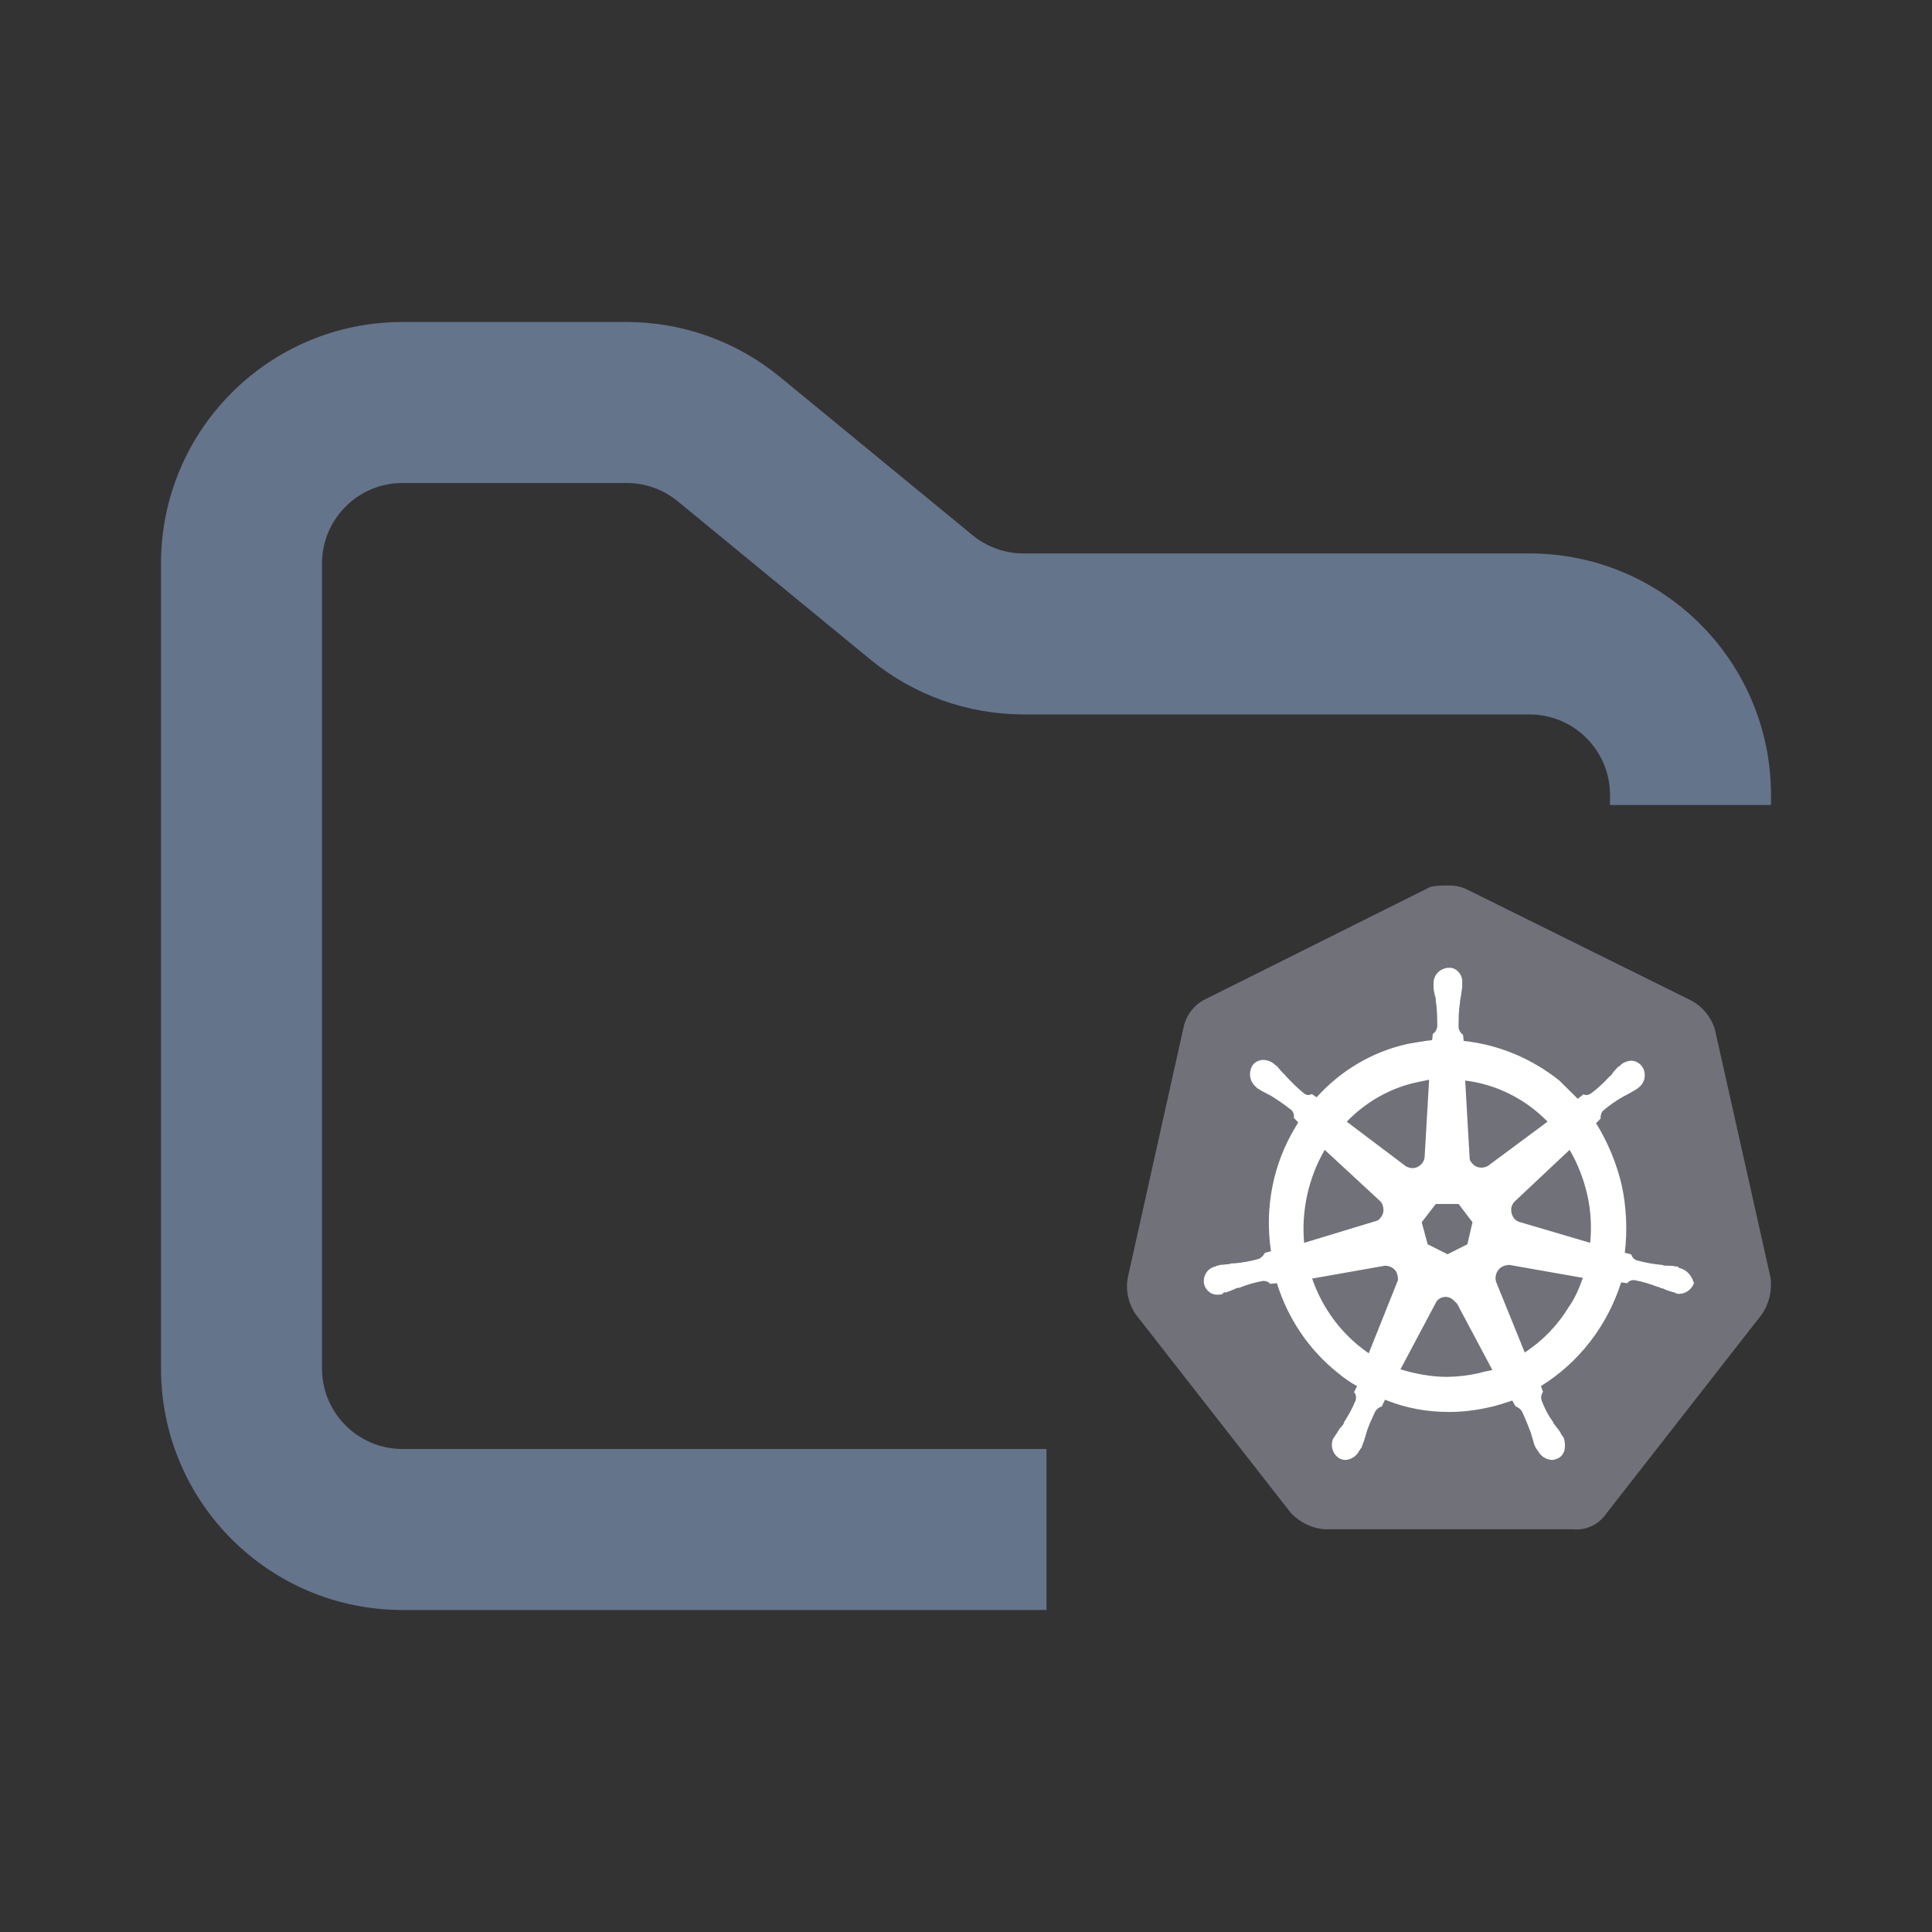 <svg width="24" height="24" viewBox="0 0 24 24" fill="none" xmlns="http://www.w3.org/2000/svg">
<rect x="0" y="0" width="24" height="24" fill="#333333" stroke="none"/>
<path fill-rule="evenodd" clip-rule="evenodd" d="M5 4C3.343 4 2 5.343 2 7V17C2 18.657 3.343 20 5 20H13V18H5C4.448 18 4 17.552 4 17V7C4 6.448 4.448 6 5 6H7.784C8.015 6 8.24 6.08 8.419 6.227L10.812 8.193C11.349 8.634 12.022 8.875 12.716 8.875H19C19.552 8.875 20 9.323 20 9.875V10H22V9.875C22 8.218 20.657 6.875 19 6.875H12.716C12.485 6.875 12.26 6.795 12.081 6.648L9.688 4.682C9.151 4.241 8.478 4 7.784 4H5Z" fill="#64748B"/>
<path fill-rule="evenodd" clip-rule="evenodd" d="M21.301 12.779C21.251 12.627 21.146 12.502 21.009 12.429L18.221 11.048C18.15 11.014 18.072 10.998 17.993 11C17.92 11 17.838 11 17.765 11.019L14.977 12.411C14.909 12.443 14.848 12.492 14.801 12.552C14.753 12.613 14.72 12.684 14.703 12.76L14.009 15.874C13.981 16.035 14.018 16.196 14.109 16.328L16.038 18.798C16.147 18.913 16.303 18.988 16.457 18.997H19.537C19.618 19.006 19.7 18.992 19.773 18.957C19.847 18.922 19.911 18.867 19.957 18.798L21.886 16.328C21.977 16.196 22.014 16.035 21.995 15.874L21.301 12.779Z" fill="#71717A"/>
<path fill-rule="evenodd" clip-rule="evenodd" d="M20.86 15.751C20.851 15.751 20.851 15.751 20.851 15.742C20.851 15.732 20.823 15.732 20.814 15.732C20.777 15.723 20.741 15.723 20.705 15.723C20.686 15.723 20.668 15.723 20.65 15.713H20.64C20.535 15.703 20.432 15.684 20.33 15.656C20.315 15.65 20.302 15.642 20.291 15.63C20.28 15.619 20.272 15.605 20.266 15.59C20.266 15.581 20.257 15.581 20.257 15.581L20.184 15.562C20.217 15.284 20.205 15.002 20.147 14.729C20.083 14.454 19.974 14.191 19.827 13.953L19.883 13.896V13.886C19.883 13.858 19.891 13.82 19.91 13.801C19.989 13.733 20.075 13.672 20.165 13.622L20.221 13.593C20.257 13.574 20.284 13.555 20.321 13.536C20.33 13.526 20.339 13.526 20.348 13.517L20.358 13.508C20.377 13.493 20.394 13.475 20.406 13.453C20.419 13.432 20.427 13.408 20.43 13.383C20.434 13.359 20.432 13.333 20.426 13.309C20.42 13.285 20.409 13.262 20.394 13.243C20.379 13.223 20.359 13.207 20.337 13.195C20.315 13.184 20.291 13.177 20.266 13.176C20.22 13.178 20.175 13.194 20.138 13.224L20.129 13.233C20.12 13.243 20.111 13.252 20.101 13.252C20.074 13.281 20.047 13.309 20.028 13.337C20.02 13.356 20.001 13.366 19.992 13.375C19.922 13.452 19.846 13.522 19.763 13.584C19.745 13.593 19.727 13.603 19.709 13.603C19.699 13.603 19.681 13.603 19.672 13.593L19.599 13.65C19.526 13.574 19.444 13.498 19.371 13.423C19.026 13.148 18.615 12.977 18.183 12.931L18.174 12.854L18.164 12.845C18.137 12.826 18.128 12.798 18.119 12.77C18.119 12.666 18.119 12.561 18.137 12.448V12.438C18.137 12.419 18.146 12.4 18.146 12.381C18.155 12.343 18.155 12.306 18.164 12.268V12.211C18.174 12.117 18.1 12.022 18.009 12.022C17.955 12.02 17.903 12.041 17.863 12.079C17.846 12.096 17.832 12.116 17.823 12.139C17.813 12.162 17.808 12.186 17.808 12.211V12.258C17.808 12.296 17.817 12.335 17.826 12.372C17.836 12.391 17.836 12.41 17.836 12.429V12.438C17.854 12.542 17.854 12.647 17.854 12.76C17.845 12.789 17.836 12.817 17.808 12.836L17.799 12.845L17.79 12.921C17.689 12.931 17.589 12.95 17.479 12.969C17.048 13.066 16.657 13.297 16.355 13.631L16.3 13.593H16.291C16.282 13.593 16.273 13.603 16.254 13.603C16.236 13.603 16.209 13.593 16.2 13.584C16.117 13.517 16.044 13.442 15.972 13.366C15.962 13.347 15.944 13.337 15.935 13.328C15.907 13.3 15.889 13.271 15.861 13.243C15.852 13.233 15.843 13.233 15.835 13.224L15.825 13.214C15.788 13.185 15.744 13.168 15.697 13.167C15.671 13.166 15.645 13.171 15.621 13.183C15.597 13.194 15.576 13.212 15.56 13.233C15.534 13.275 15.524 13.324 15.53 13.373C15.537 13.422 15.561 13.466 15.597 13.498C15.606 13.498 15.606 13.508 15.606 13.508C15.606 13.508 15.624 13.526 15.633 13.526C15.661 13.546 15.697 13.565 15.734 13.584L15.789 13.612C15.88 13.669 15.962 13.725 16.044 13.791C16.063 13.811 16.081 13.848 16.072 13.877V13.886L16.127 13.943C16.117 13.962 16.108 13.972 16.099 13.99C15.816 14.451 15.706 15.003 15.789 15.543L15.715 15.562C15.715 15.571 15.706 15.571 15.706 15.571C15.697 15.599 15.67 15.618 15.642 15.637C15.541 15.666 15.437 15.685 15.332 15.694H15.323C15.304 15.694 15.286 15.694 15.268 15.704C15.231 15.704 15.194 15.713 15.158 15.713C15.149 15.713 15.14 15.723 15.121 15.723C15.113 15.723 15.113 15.723 15.103 15.732C15.08 15.736 15.057 15.745 15.037 15.758C15.017 15.771 14.999 15.788 14.986 15.809C14.972 15.829 14.963 15.852 14.958 15.876C14.953 15.9 14.953 15.925 14.957 15.949C14.967 15.991 14.991 16.027 15.024 16.051C15.058 16.076 15.099 16.087 15.14 16.082C15.158 16.082 15.167 16.082 15.186 16.073C15.194 16.073 15.194 16.073 15.194 16.063C15.194 16.054 15.213 16.054 15.231 16.054C15.268 16.044 15.304 16.025 15.332 16.016C15.348 16.005 15.367 15.999 15.387 15.997H15.396C15.487 15.959 15.588 15.931 15.688 15.912H15.697C15.725 15.912 15.752 15.921 15.77 15.94C15.779 15.94 15.779 15.949 15.779 15.949L15.862 15.94C15.998 16.379 16.259 16.765 16.611 17.048C16.693 17.114 16.766 17.171 16.858 17.218L16.821 17.294C16.821 17.303 16.83 17.303 16.83 17.303C16.838 17.317 16.843 17.333 16.845 17.349C16.846 17.366 16.845 17.382 16.839 17.398C16.802 17.492 16.748 17.587 16.693 17.672V17.682C16.684 17.701 16.675 17.71 16.657 17.729C16.638 17.748 16.62 17.785 16.593 17.823C16.584 17.833 16.584 17.843 16.575 17.852C16.575 17.852 16.575 17.862 16.565 17.862C16.544 17.906 16.539 17.957 16.553 18.004C16.567 18.052 16.597 18.092 16.639 18.117C16.661 18.129 16.686 18.135 16.712 18.136C16.748 18.134 16.782 18.123 16.813 18.103C16.843 18.083 16.868 18.055 16.885 18.023C16.885 18.023 16.885 18.013 16.894 18.013C16.894 18.003 16.903 17.994 16.913 17.985C16.922 17.946 16.94 17.918 16.95 17.88L16.967 17.823C16.995 17.72 17.041 17.625 17.086 17.53C17.104 17.503 17.13 17.483 17.16 17.473C17.168 17.473 17.168 17.473 17.168 17.464L17.205 17.388C17.461 17.492 17.726 17.54 18 17.54C18.166 17.54 18.331 17.52 18.493 17.483C18.594 17.464 18.695 17.426 18.786 17.398L18.823 17.464C18.831 17.464 18.831 17.464 18.831 17.473C18.861 17.483 18.887 17.503 18.905 17.53C18.95 17.625 18.987 17.72 19.023 17.814V17.823L19.041 17.88C19.051 17.918 19.06 17.956 19.078 17.985C19.087 17.994 19.087 18.003 19.097 18.013C19.097 18.013 19.097 18.023 19.105 18.023C19.122 18.055 19.147 18.083 19.177 18.103C19.208 18.123 19.243 18.134 19.279 18.136C19.307 18.136 19.325 18.126 19.352 18.117C19.373 18.107 19.39 18.093 19.405 18.075C19.419 18.056 19.429 18.035 19.435 18.013C19.445 17.962 19.442 17.91 19.425 17.862C19.425 17.852 19.416 17.852 19.416 17.852C19.416 17.843 19.407 17.833 19.398 17.823C19.382 17.788 19.36 17.756 19.334 17.729C19.325 17.711 19.312 17.695 19.297 17.682V17.672C19.236 17.588 19.187 17.496 19.151 17.398C19.146 17.382 19.144 17.366 19.145 17.349C19.147 17.333 19.152 17.317 19.16 17.303C19.16 17.293 19.169 17.293 19.169 17.293L19.142 17.218C19.613 16.927 19.967 16.47 20.138 15.931L20.212 15.94C20.221 15.94 20.221 15.931 20.221 15.931C20.24 15.912 20.267 15.901 20.294 15.902H20.302C20.403 15.921 20.503 15.95 20.595 15.987H20.604C20.622 15.997 20.641 16.006 20.659 16.006C20.696 16.025 20.723 16.035 20.76 16.044C20.769 16.044 20.777 16.054 20.796 16.054C20.805 16.054 20.805 16.054 20.814 16.063C20.828 16.071 20.844 16.074 20.86 16.073C20.9 16.072 20.938 16.059 20.971 16.035C21.003 16.012 21.029 15.979 21.043 15.94C21.015 15.845 20.951 15.77 20.86 15.751ZM18.228 15.457L17.982 15.581L17.735 15.457L17.661 15.183L17.836 14.956H18.119L18.292 15.183L18.228 15.457ZM19.718 14.842C19.763 15.041 19.773 15.24 19.754 15.439L18.886 15.183C18.804 15.164 18.759 15.079 18.776 14.994C18.783 14.969 18.796 14.946 18.813 14.928L19.498 14.284C19.599 14.454 19.672 14.644 19.718 14.842ZM19.224 13.934L18.484 14.483C18.42 14.521 18.329 14.511 18.283 14.445C18.274 14.436 18.267 14.426 18.262 14.415C18.258 14.403 18.255 14.391 18.256 14.379L18.201 13.423C18.588 13.47 18.948 13.65 19.225 13.934H19.224ZM17.57 13.451L17.753 13.413L17.698 14.359C17.698 14.445 17.625 14.511 17.543 14.511C17.515 14.511 17.497 14.501 17.47 14.492L16.73 13.934C16.961 13.694 17.252 13.527 17.57 13.451ZM16.456 14.284L17.132 14.909C17.147 14.921 17.16 14.937 17.169 14.955C17.178 14.973 17.183 14.993 17.185 15.013C17.187 15.034 17.185 15.054 17.179 15.073C17.173 15.093 17.163 15.111 17.15 15.126C17.132 15.154 17.113 15.164 17.076 15.173L16.2 15.439C16.165 15.035 16.255 14.631 16.456 14.284ZM16.3 15.883L17.205 15.723C17.278 15.723 17.351 15.77 17.36 15.845C17.365 15.861 17.367 15.877 17.366 15.894C17.364 15.91 17.359 15.926 17.351 15.94L17.003 16.811C16.678 16.589 16.431 16.264 16.3 15.883ZM18.374 17.057C18.242 17.087 18.107 17.103 17.972 17.104C17.78 17.104 17.579 17.066 17.397 17.01L17.845 16.167C17.866 16.139 17.895 16.119 17.929 16.113C17.963 16.106 17.997 16.112 18.027 16.129C18.055 16.148 18.073 16.167 18.101 16.196L18.539 17.019C18.493 17.029 18.438 17.038 18.374 17.057V17.057ZM19.489 16.234C19.35 16.463 19.163 16.657 18.941 16.801L18.584 15.921C18.574 15.884 18.577 15.845 18.592 15.811C18.607 15.776 18.633 15.748 18.667 15.732C18.693 15.721 18.721 15.714 18.749 15.713L19.663 15.874C19.617 16.006 19.563 16.129 19.489 16.234Z" fill="white"/>
</svg>
